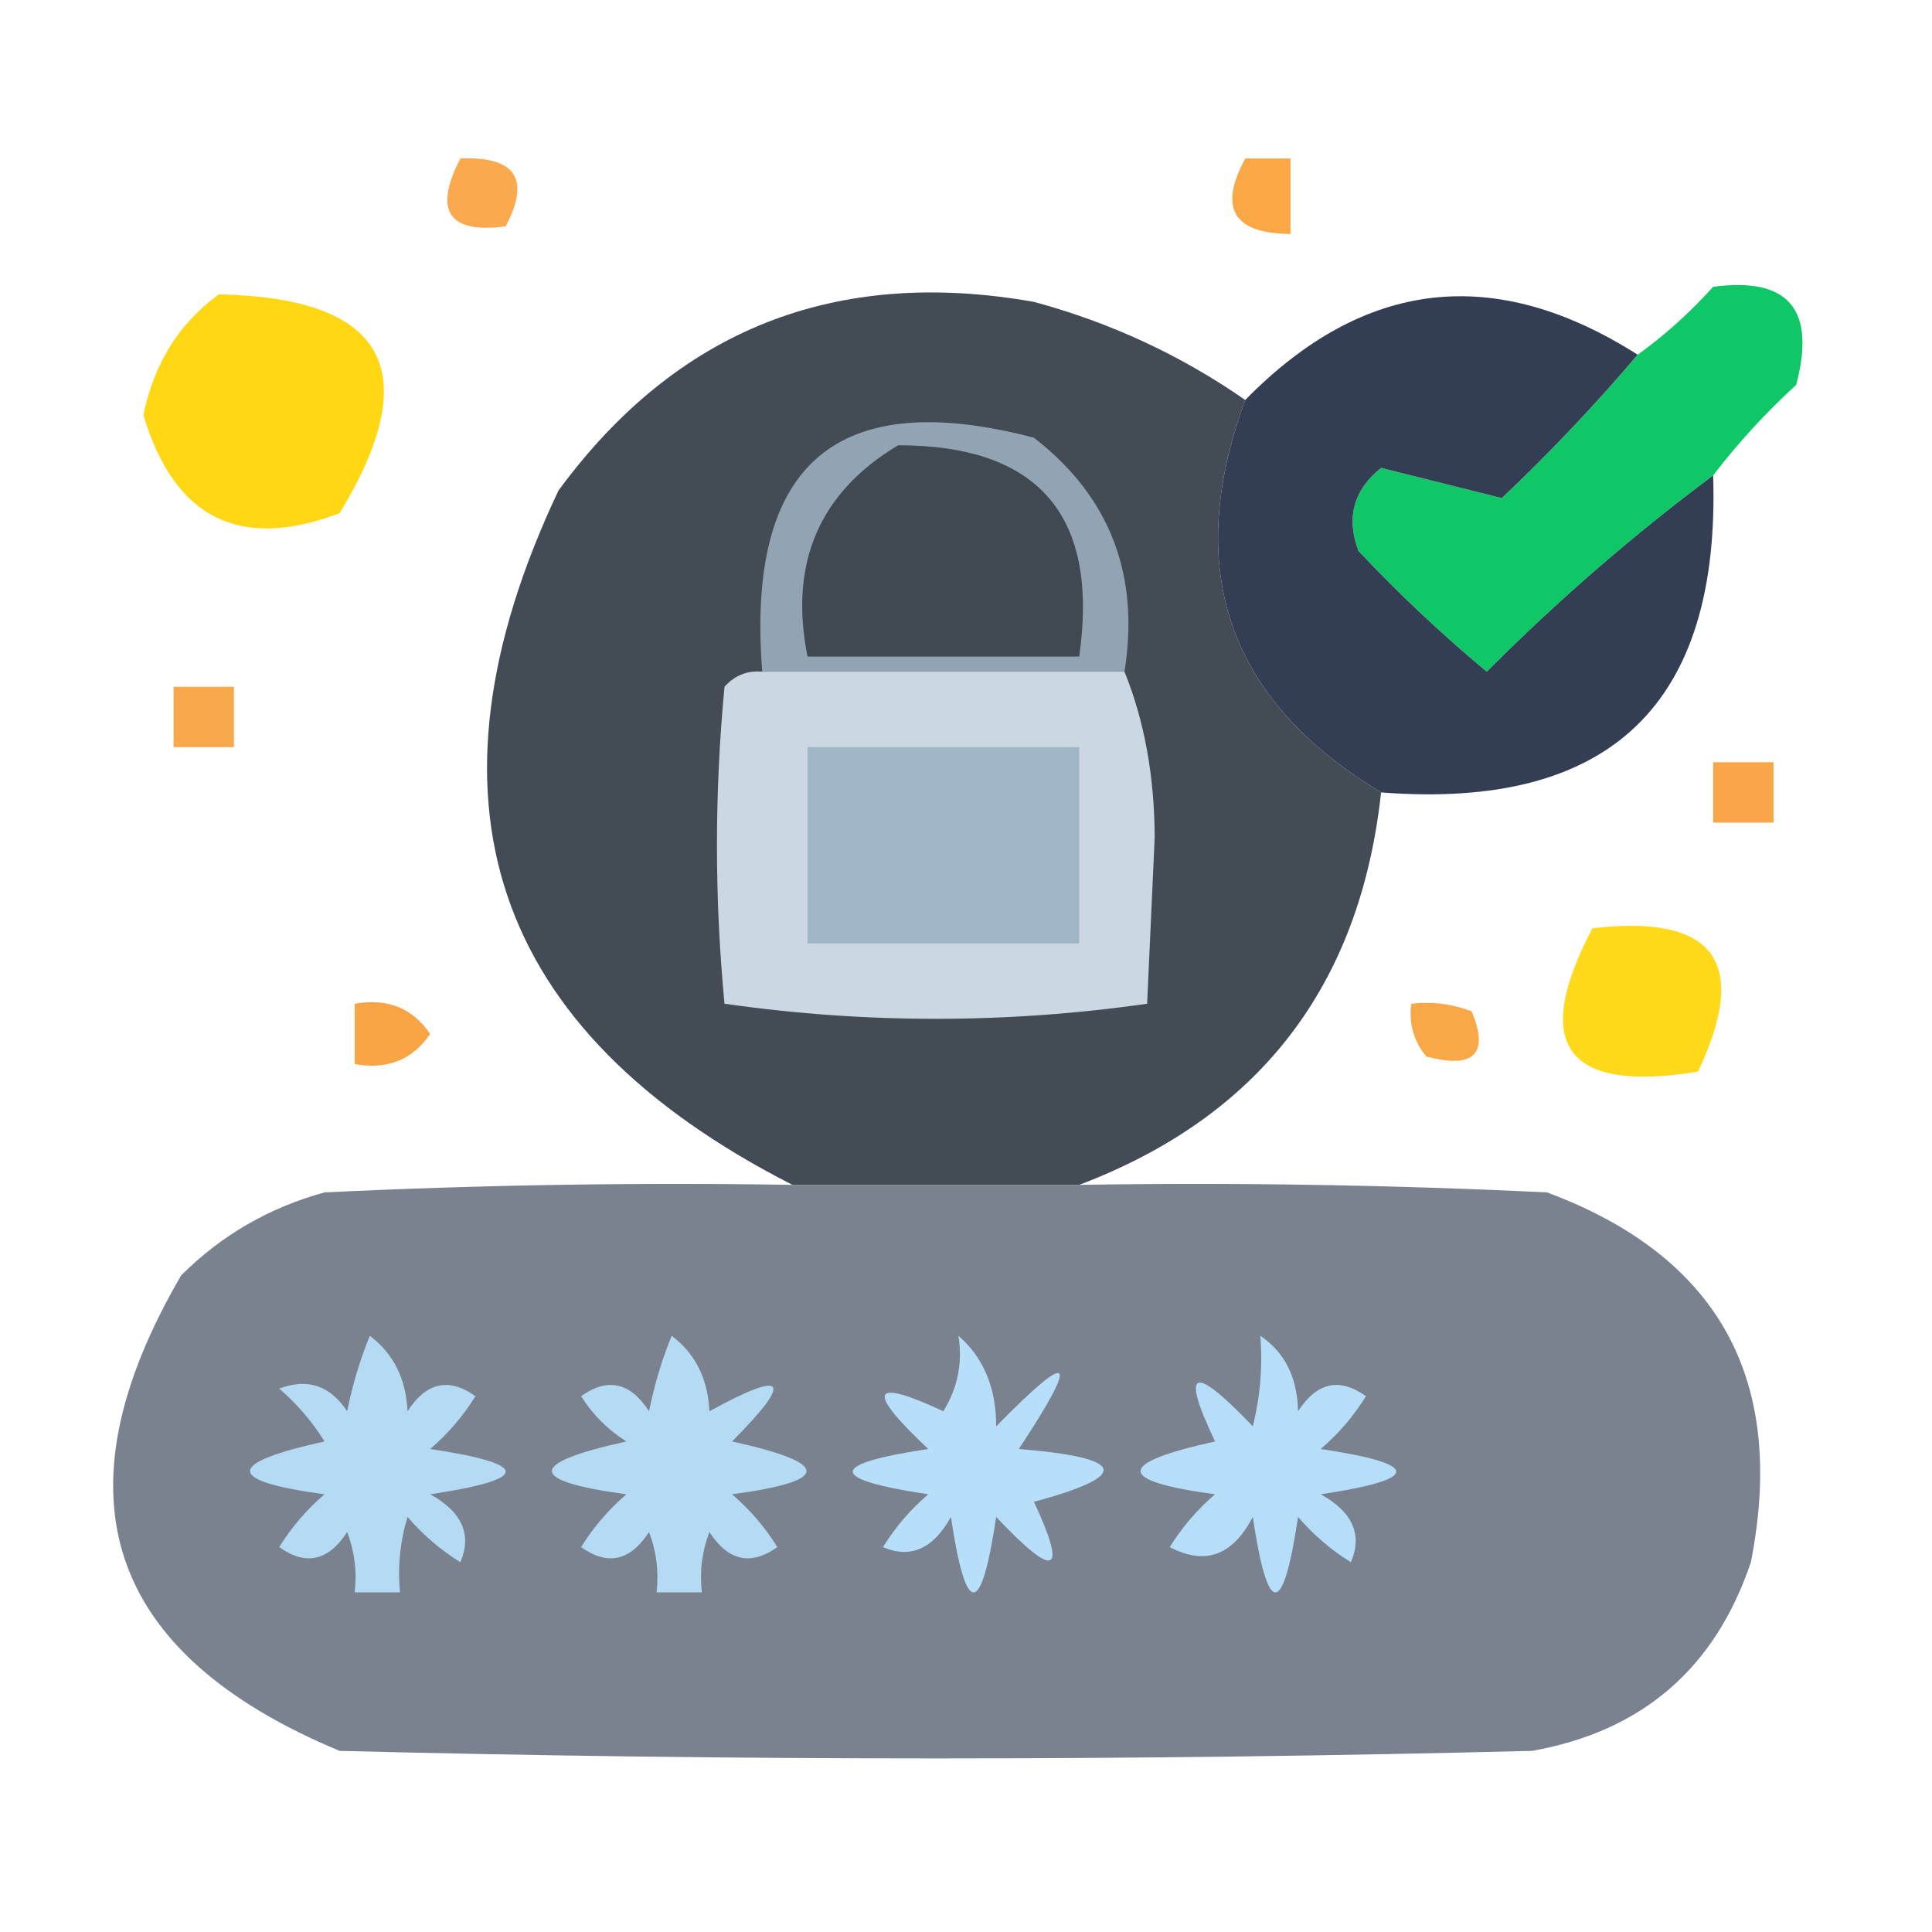 <?xml version="1.0" encoding="UTF-8"?>
<!DOCTYPE svg PUBLIC "-//W3C//DTD SVG 1.1//EN" "http://www.w3.org/Graphics/SVG/1.1/DTD/svg11.dtd">
<svg xmlns="http://www.w3.org/2000/svg" version="1.1" width="128px" height="128px" style="shape-rendering:geometricPrecision; text-rendering:geometricPrecision; image-rendering:optimizeQuality; fill-rule:evenodd; clip-rule:evenodd" xmlns:xlink="http://www.w3.org/1999/xlink">
<g><path style="opacity:0.765" fill="#f88e18" d="M 30.5,10.5 C 34.161,10.35 35.161,11.85 33.5,15C 29.707,15.487 28.707,13.987 30.5,10.5 Z"/></g>
<g><path style="opacity:0.804" fill="#f99318" d="M 82.5,10.5 C 83.5,10.5 84.5,10.5 85.5,10.5C 85.5,12.167 85.5,13.833 85.5,15.5C 81.716,15.475 80.716,13.808 82.5,10.5 Z"/></g>
<g><path style="opacity:0.973" fill="#0bc665" d="M 113.5,31.5 C 108.244,35.415 103.244,39.748 98.5,44.5C 95.516,42.016 92.682,39.35 90,36.5C 89.175,34.299 89.675,32.466 91.5,31C 94.167,31.667 96.833,32.333 99.5,33C 102.704,29.964 105.704,26.797 108.5,23.5C 110.296,22.207 111.963,20.707 113.5,19C 118.496,18.336 120.33,20.502 119,25.5C 116.96,27.37 115.127,29.37 113.5,31.5 Z"/></g>
<g><path style="opacity:0.924" fill="#ffd400" d="M 14.5,19.5 C 25.566,19.729 28.233,24.562 22.5,34C 15.883,36.512 11.55,34.345 9.5,27.5C 10.194,24.09 11.86,21.423 14.5,19.5 Z"/></g>
<g><path style="opacity:0.978" fill="#404852" d="M 82.5,26.5 C 78.357,37.741 81.357,46.407 91.5,52.5C 90.11,65.302 83.443,73.969 71.5,78.5C 65.167,78.5 58.833,78.5 52.5,78.5C 32.488,68.297 27.321,52.964 37,32.5C 44.83,21.842 55.33,17.675 68.5,20C 73.574,21.371 78.24,23.538 82.5,26.5 Z"/></g>
<g><path style="opacity:0.981" fill="#303a52" d="M 108.5,23.5 C 105.704,26.797 102.704,29.964 99.5,33C 96.833,32.333 94.167,31.667 91.5,31C 89.675,32.466 89.175,34.299 90,36.5C 92.682,39.35 95.516,42.016 98.5,44.5C 103.244,39.748 108.244,35.415 113.5,31.5C 113.99,46.676 106.657,53.676 91.5,52.5C 81.357,46.407 78.357,37.741 82.5,26.5C 90.356,18.479 99.023,17.479 108.5,23.5 Z"/></g>
<g><path style="opacity:1" fill="#92a4b3" d="M 74.5,44.5 C 66.5,44.5 58.5,44.5 50.5,44.5C 49.419,30.734 55.419,25.567 68.5,29C 73.524,32.892 75.524,38.059 74.5,44.5 Z"/></g>
<g><path style="opacity:1" fill="#404852" d="M 59.5,29.5 C 68.831,29.502 72.831,34.169 71.5,43.5C 65.5,43.5 59.5,43.5 53.5,43.5C 52.268,37.31 54.268,32.643 59.5,29.5 Z"/></g>
<g><path style="opacity:1" fill="#cbd7e2" d="M 50.5,44.5 C 58.5,44.5 66.5,44.5 74.5,44.5C 75.822,47.768 76.489,51.435 76.5,55.5C 76.333,59.167 76.167,62.833 76,66.5C 66.667,67.833 57.333,67.833 48,66.5C 47.333,59.5 47.333,52.5 48,45.5C 48.671,44.748 49.504,44.414 50.5,44.5 Z"/></g>
<g><path style="opacity:0.775" fill="#f88f19" d="M 11.5,45.5 C 12.833,45.5 14.167,45.5 15.5,45.5C 15.5,46.833 15.5,48.167 15.5,49.5C 14.167,49.5 12.833,49.5 11.5,49.5C 11.5,48.167 11.5,46.833 11.5,45.5 Z"/></g>
<g><path style="opacity:1" fill="#a0b5c5" d="M 53.5,49.5 C 59.5,49.5 65.5,49.5 71.5,49.5C 71.5,53.833 71.5,58.167 71.5,62.5C 65.5,62.5 59.5,62.5 53.5,62.5C 53.5,58.167 53.5,53.833 53.5,49.5 Z"/></g>
<g><path style="opacity:0.791" fill="#f88f19" d="M 113.5,50.5 C 114.833,50.5 116.167,50.5 117.5,50.5C 117.5,51.833 117.5,53.167 117.5,54.5C 116.167,54.5 114.833,54.5 113.5,54.5C 113.5,53.167 113.5,51.833 113.5,50.5 Z"/></g>
<g><path style="opacity:0.898" fill="#ffd400" d="M 105.5,61.5 C 113.605,60.56 115.938,63.727 112.5,71C 103.751,72.426 101.418,69.259 105.5,61.5 Z"/></g>
<g><path style="opacity:0.798" fill="#f88f17" d="M 23.5,66.5 C 25.665,66.116 27.331,66.783 28.5,68.5C 27.331,70.217 25.665,70.884 23.5,70.5C 23.5,69.167 23.5,67.833 23.5,66.5 Z"/></g>
<g><path style="opacity:0.799" fill="#f89319" d="M 93.5,66.5 C 94.873,66.343 96.207,66.51 97.5,67C 98.674,69.829 97.674,70.829 94.5,70C 93.663,68.989 93.33,67.822 93.5,66.5 Z"/></g>
<g><path style="opacity:0.967" fill="#767e8d" d="M 52.5,78.5 C 58.833,78.5 65.167,78.5 71.5,78.5C 81.839,78.334 92.172,78.5 102.5,79C 113.878,83.249 118.378,91.415 116,103.5C 113.631,110.536 108.798,114.703 101.5,116C 75.167,116.667 48.833,116.667 22.5,116C 7.017,109.552 3.517,99.052 12,84.5C 14.669,81.836 17.836,80.002 21.5,79C 31.828,78.5 42.161,78.334 52.5,78.5 Z"/></g>
<g><path style="opacity:1" fill="#b5daf4" d="M 24.5,88.5 C 26.067,89.681 26.901,91.347 27,93.5C 28.241,91.579 29.741,91.246 31.5,92.5C 30.687,93.814 29.687,94.981 28.5,96C 35.167,97 35.167,98 28.5,99C 30.616,100.171 31.282,101.671 30.5,103.5C 29.186,102.687 28.02,101.687 27,100.5C 26.506,102.134 26.34,103.801 26.5,105.5C 25.5,105.5 24.5,105.5 23.5,105.5C 23.657,104.127 23.49,102.793 23,101.5C 21.759,103.421 20.259,103.754 18.5,102.5C 19.313,101.186 20.313,100.019 21.5,99C 14.922,98.115 14.922,96.948 21.5,95.5C 20.687,94.186 19.687,93.019 18.5,92C 20.367,91.289 21.867,91.789 23,93.5C 23.352,91.752 23.852,90.086 24.5,88.5 Z"/></g>
<g><path style="opacity:1" fill="#b5daf3" d="M 44.5,88.5 C 46.067,89.681 46.901,91.347 47,93.5C 52.102,90.701 52.602,91.368 48.5,95.5C 55.078,96.948 55.078,98.115 48.5,99C 49.687,100.019 50.687,101.186 51.5,102.5C 49.741,103.754 48.241,103.421 47,101.5C 46.51,102.793 46.343,104.127 46.5,105.5C 45.5,105.5 44.5,105.5 43.5,105.5C 43.657,104.127 43.49,102.793 43,101.5C 41.759,103.421 40.259,103.754 38.5,102.5C 39.313,101.186 40.313,100.019 41.5,99C 34.922,98.115 34.922,96.948 41.5,95.5C 40.263,94.719 39.263,93.719 38.5,92.5C 40.259,91.246 41.759,91.579 43,93.5C 43.352,91.752 43.852,90.086 44.5,88.5 Z"/></g>
<g><path style="opacity:1" fill="#b8dffa" d="M 63.5,88.5 C 65.164,89.949 65.998,91.949 66,94.5C 71.064,89.335 71.564,89.835 67.5,96C 74.635,96.585 74.968,97.752 68.5,99.5C 70.749,104.325 69.915,104.658 66,100.5C 65,107.167 64,107.167 63,100.5C 61.829,102.616 60.329,103.282 58.5,102.5C 59.313,101.186 60.313,100.019 61.5,99C 54.833,98 54.833,97 61.5,96C 57.342,92.085 57.675,91.251 62.5,93.5C 63.452,91.955 63.785,90.288 63.5,88.5 Z"/></g>
<g><path style="opacity:1" fill="#b7def8" d="M 83.5,88.5 C 85.117,89.589 85.95,91.256 86,93.5C 87.241,91.579 88.741,91.246 90.5,92.5C 89.687,93.814 88.687,94.981 87.5,96C 94.167,97 94.167,98 87.5,99C 89.616,100.171 90.282,101.671 89.5,103.5C 88.186,102.687 87.019,101.687 86,100.5C 85,107.167 84,107.167 83,100.5C 81.677,103.059 79.843,103.725 77.5,102.5C 78.313,101.186 79.313,100.019 80.5,99C 73.922,98.115 73.922,96.948 80.5,95.5C 78.194,90.665 79.028,90.331 83,94.5C 83.496,92.527 83.662,90.527 83.5,88.5 Z"/></g>
</svg>
